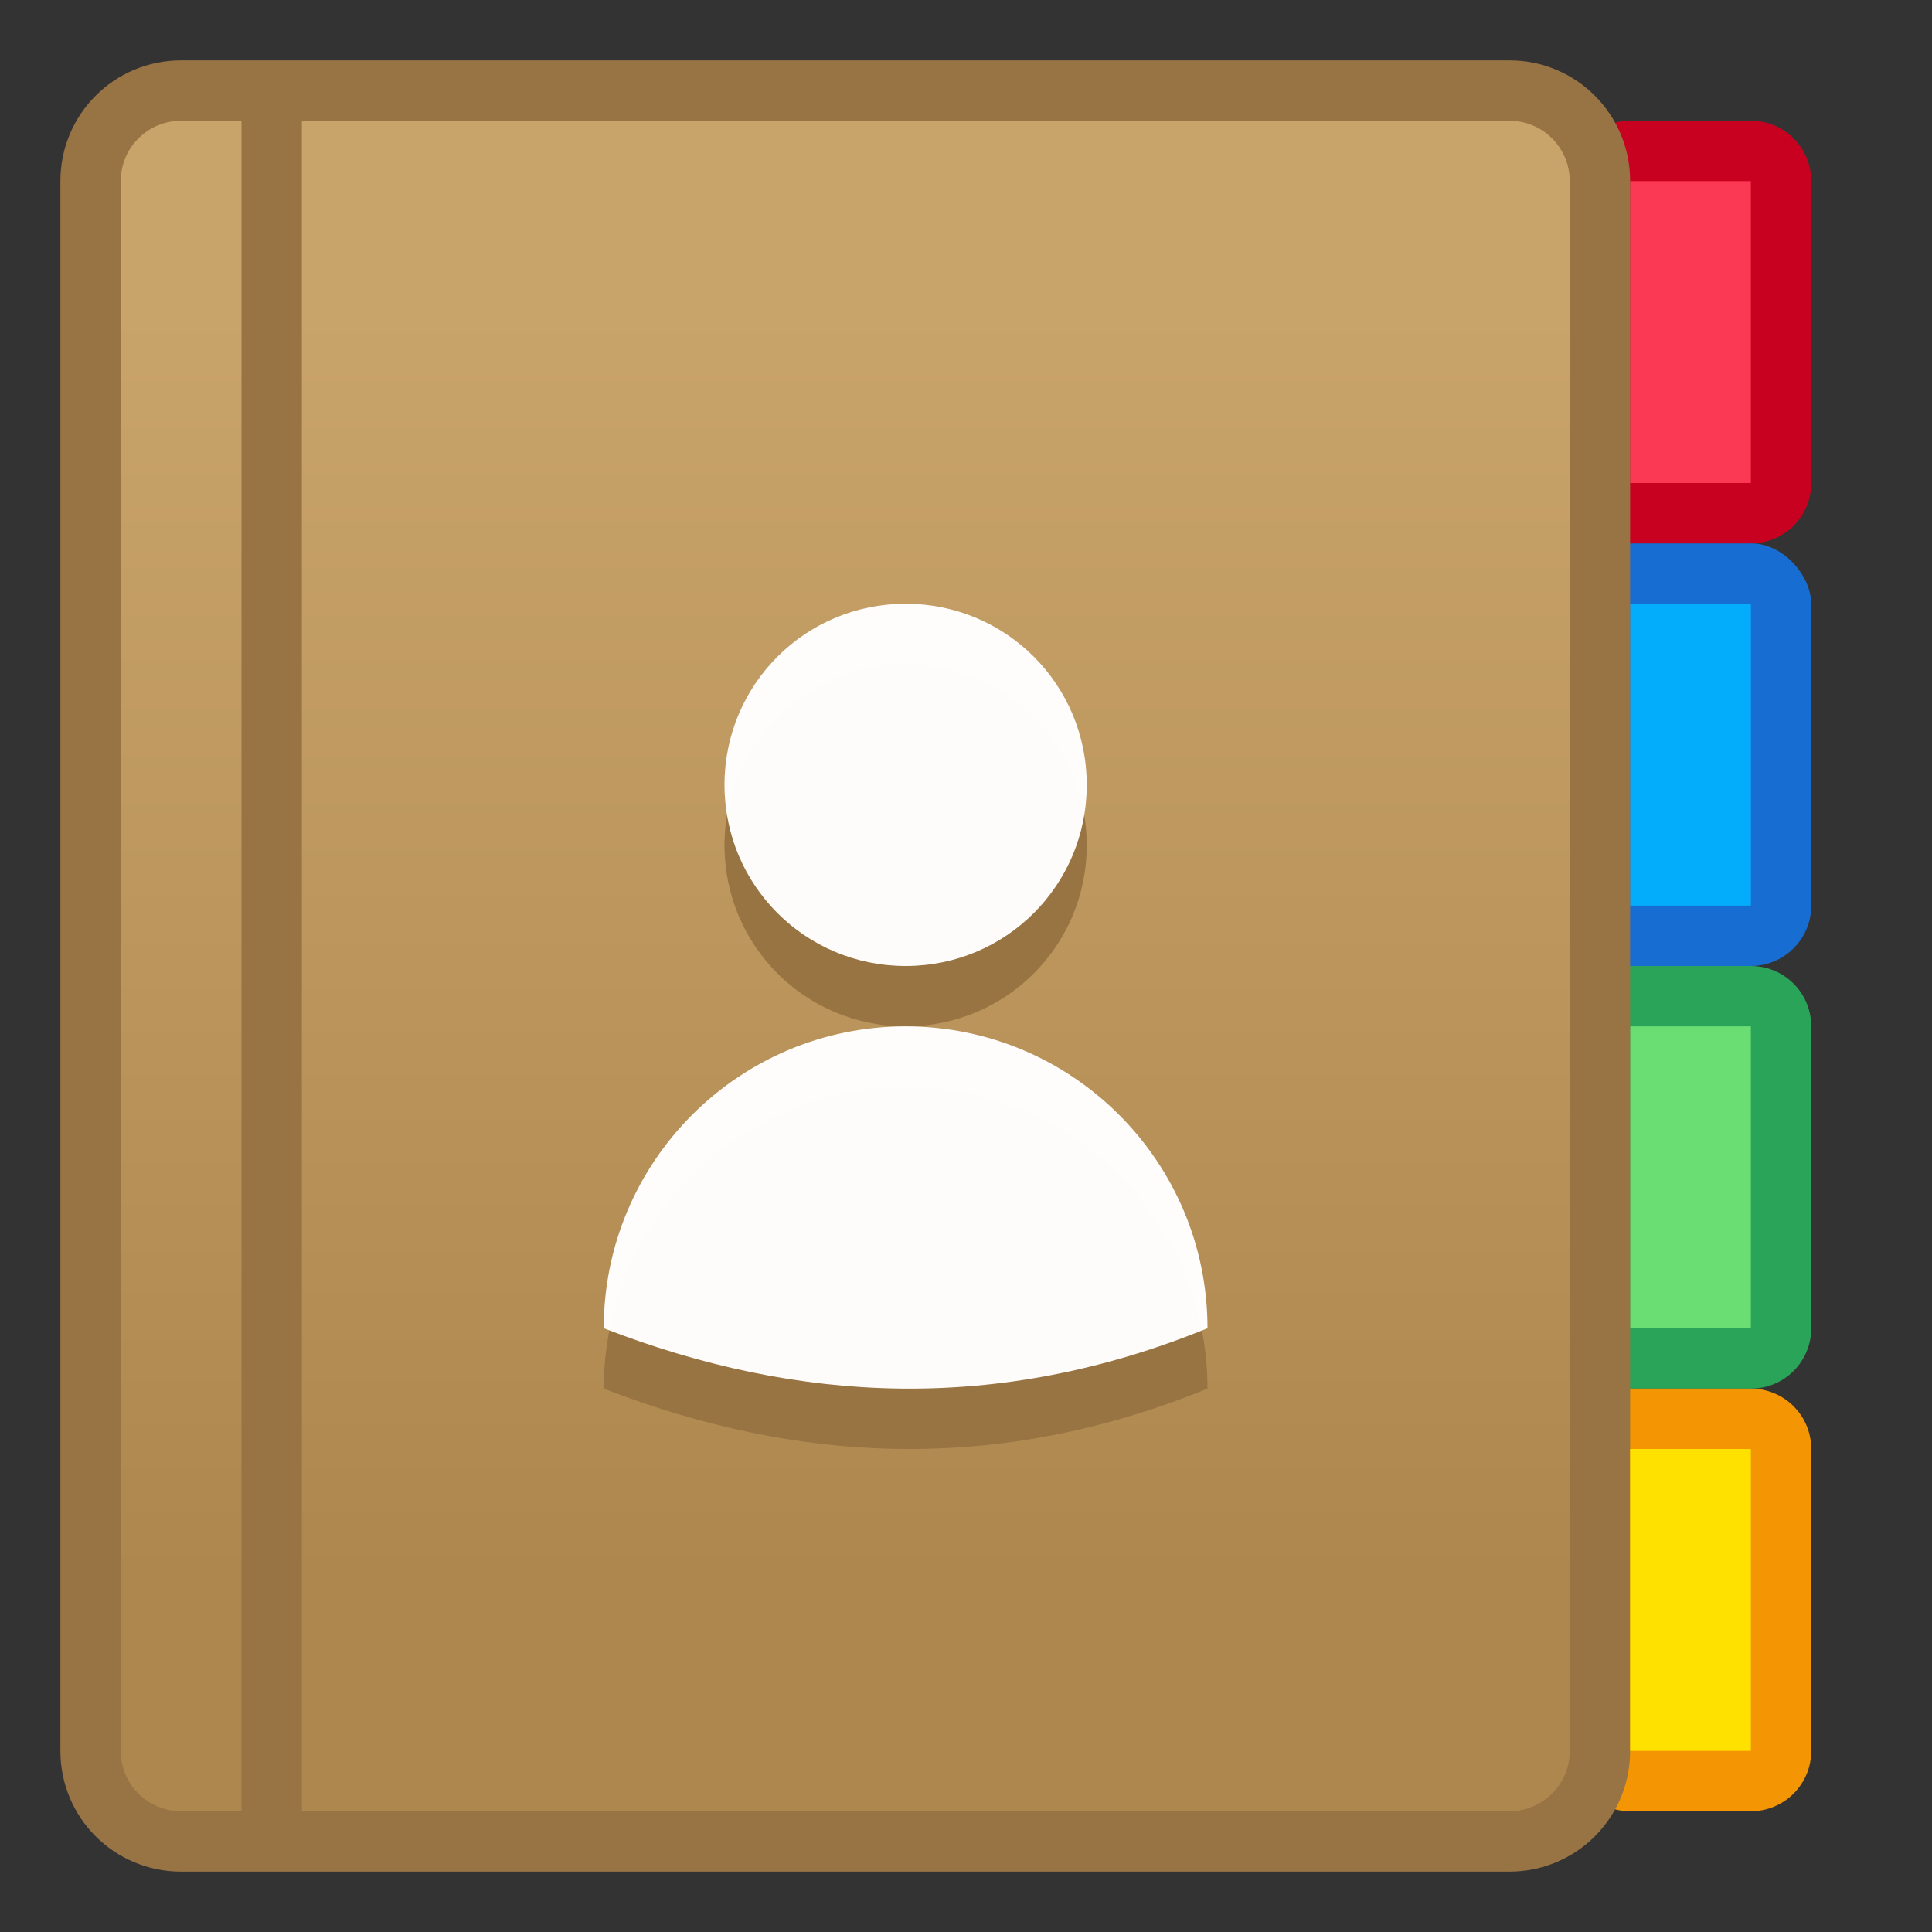 <svg xmlns="http://www.w3.org/2000/svg" xmlns:svg="http://www.w3.org/2000/svg" xmlns:xlink="http://www.w3.org/1999/xlink" id="svg8" width="32" height="32" version="1.1" viewBox="0 0 32 32"><rect x="0" y="0" width="32" height="32" fill="#333333" stroke="none"/><title id="title7895">Antu icon Theme</title><defs id="defs2"><linearGradient id="linearGradient852" x1="8.712" x2="8.712" y1="294.543" y2="288.987" gradientTransform="matrix(3.78,0,0,3.78,-15.929,-1087.234)" gradientUnits="userSpaceOnUse" xlink:href="#linearGradient4582"/><linearGradient id="linearGradient4582"><stop id="stop4578" offset="0" stop-color="#ae874e" stop-opacity="1"/><stop id="stop4580" offset="1" stop-color="#c9a46a" stop-opacity="1"/></linearGradient></defs><g id="layer1" transform="translate(0,-282.65)"><g id="g1235"><rect id="rect868-2" width="4" height="7" x="26" y="291.65" fill="#1770d9" fill-opacity=".98" stroke="none" stroke-dasharray="none" stroke-dashoffset="0" stroke-linecap="round" stroke-linejoin="round" stroke-miterlimit="4" stroke-opacity="1" stroke-width="2" opacity=".98" ry="1"/><path id="rect868" fill="#cc0120" fill-opacity="1" stroke="none" stroke-dasharray="none" stroke-dashoffset="0" stroke-linecap="round" stroke-linejoin="round" stroke-miterlimit="4" stroke-opacity="1" stroke-width="2" d="m 27,284.65 h 2 c 0.554,0 1,0.446 1,1 v 5 c 0,0.554 -0.446,1 -1,1 h -2 c -0.554,0 -1,-0.446 -1,-1 v -5 c 0,-0.554 0.446,-1 1,-1 z" opacity=".98"/><path id="rect870" fill="#fc3a56" fill-opacity="1" stroke="none" stroke-dasharray="none" stroke-dashoffset="0" stroke-linecap="round" stroke-linejoin="round" stroke-miterlimit="4" stroke-opacity="1" stroke-width="2" d="m 27,285.65 h 2 v 5 h -2 z" opacity=".98"/><path id="rect870-9" fill="#03b0fd" fill-opacity=".98" stroke="none" stroke-dasharray="none" stroke-dashoffset="0" stroke-linecap="round" stroke-linejoin="round" stroke-miterlimit="4" stroke-opacity="1" stroke-width="2" d="m 27,292.65 h 2 v 5 h -2 z" opacity=".98"/><path id="rect868-2-1" fill="#2aa65a" fill-opacity="1" stroke="none" stroke-dasharray="none" stroke-dashoffset="0" stroke-linecap="round" stroke-linejoin="round" stroke-miterlimit="4" stroke-opacity="1" stroke-width="2" d="m 27,298.65 h 2 c 0.554,0 1,0.446 1,1 v 5 c 0,0.554 -0.446,1 -1,1 h -2 c -0.554,0 -1,-0.446 -1,-1 v -5 c 0,-0.554 0.446,-1 1,-1 z" opacity=".98"/><path id="rect870-9-2" fill="#6bdf73" fill-opacity="1" stroke="none" stroke-dasharray="none" stroke-dashoffset="0" stroke-linecap="round" stroke-linejoin="round" stroke-miterlimit="4" stroke-opacity="1" stroke-width="2" d="m 27,299.65 h 2 v 5 h -2 z" opacity=".98"/><path id="rect868-2-7" fill="#f89804" fill-opacity="1" stroke="none" stroke-dasharray="none" stroke-dashoffset="0" stroke-linecap="round" stroke-linejoin="round" stroke-miterlimit="4" stroke-opacity="1" stroke-width="2" d="m 27,305.65 h 2 c 0.554,0 1,0.446 1,1 v 5 c 0,0.554 -0.446,1 -1,1 h -2 c -0.554,0 -1,-0.446 -1,-1 v -5 c 0,-0.554 0.446,-1 1,-1 z" opacity=".98"/><g id="g1598" transform="translate(4,-11)"><path id="rect843" fill="#987343" fill-opacity="1" stroke="none" stroke-dasharray="none" stroke-linecap="round" stroke-linejoin="round" stroke-miterlimit="4" stroke-opacity="1" stroke-width="2.393" d="m -1,294.65 h 22 c 1.108,0 2,0.892 2,2 v 26 c 0,1.108 -0.892,2 -2,2 H -1 c -1.108,0 -2,-0.892 -2,-2 v -26 c 0,-1.108 0.892,-2 2,-2 z" opacity="1"/><path id="rect843-3" fill="url(#linearGradient852)" fill-opacity="1" stroke="none" stroke-dasharray="none" stroke-linecap="round" stroke-linejoin="round" stroke-miterlimit="4" stroke-opacity="1" stroke-width="2.234" d="M 3,2 C 2.446,2 2,2.446 2,3 v 26 c 0,0.554 0.446,1 1,1 H 4 V 2 Z m 2,0 v 28 h 20 c 0.554,0 1,-0.446 1,-1 V 3 C 26,2.446 25.554,2 25,2 Z" opacity="1" transform="translate(-4,293.65)"/></g><path id="rect870-9-0" fill="#ffe200" fill-opacity="1" stroke="none" stroke-dasharray="none" stroke-dashoffset="0" stroke-linecap="round" stroke-linejoin="round" stroke-miterlimit="4" stroke-opacity="1" stroke-width="2" d="m 27,306.65 h 2 v 5 h -2 z" opacity=".98"/><path id="rect966-6-1" fill="#987343" fill-opacity="1" stroke="none" stroke-dasharray="none" stroke-dashoffset="0" stroke-linecap="round" stroke-linejoin="round" stroke-miterlimit="4" stroke-opacity="1" stroke-width="2" d="m 15,293.65 c -1.662,0 -3,1.338 -3,3 0,1.662 1.338,3 3,3 1.662,0 3,-1.338 3,-3 0,-1.662 -1.338,-3 -3,-3 z m 0,7 c -2.761,0 -5,2.239 -5,5 3.216,1.248 6.534,1.417 10,0 0,-2.761 -2.239,-5 -5,-5 z" opacity=".98"/><path id="rect966-6" fill="#fff" fill-opacity="1" stroke="none" stroke-dasharray="none" stroke-dashoffset="0" stroke-linecap="round" stroke-linejoin="round" stroke-miterlimit="4" stroke-opacity="1" stroke-width="2" d="m 15,292.65 c -1.662,0 -3,1.338 -3,3 0,1.662 1.338,3 3,3 1.662,0 3,-1.338 3,-3 0,-1.662 -1.338,-3 -3,-3 z m 0,7 c -2.761,0 -5,2.239 -5,5 3.216,1.248 6.534,1.417 10,0 0,-2.761 -2.239,-5 -5,-5 z" opacity=".98"/></g></g></svg>